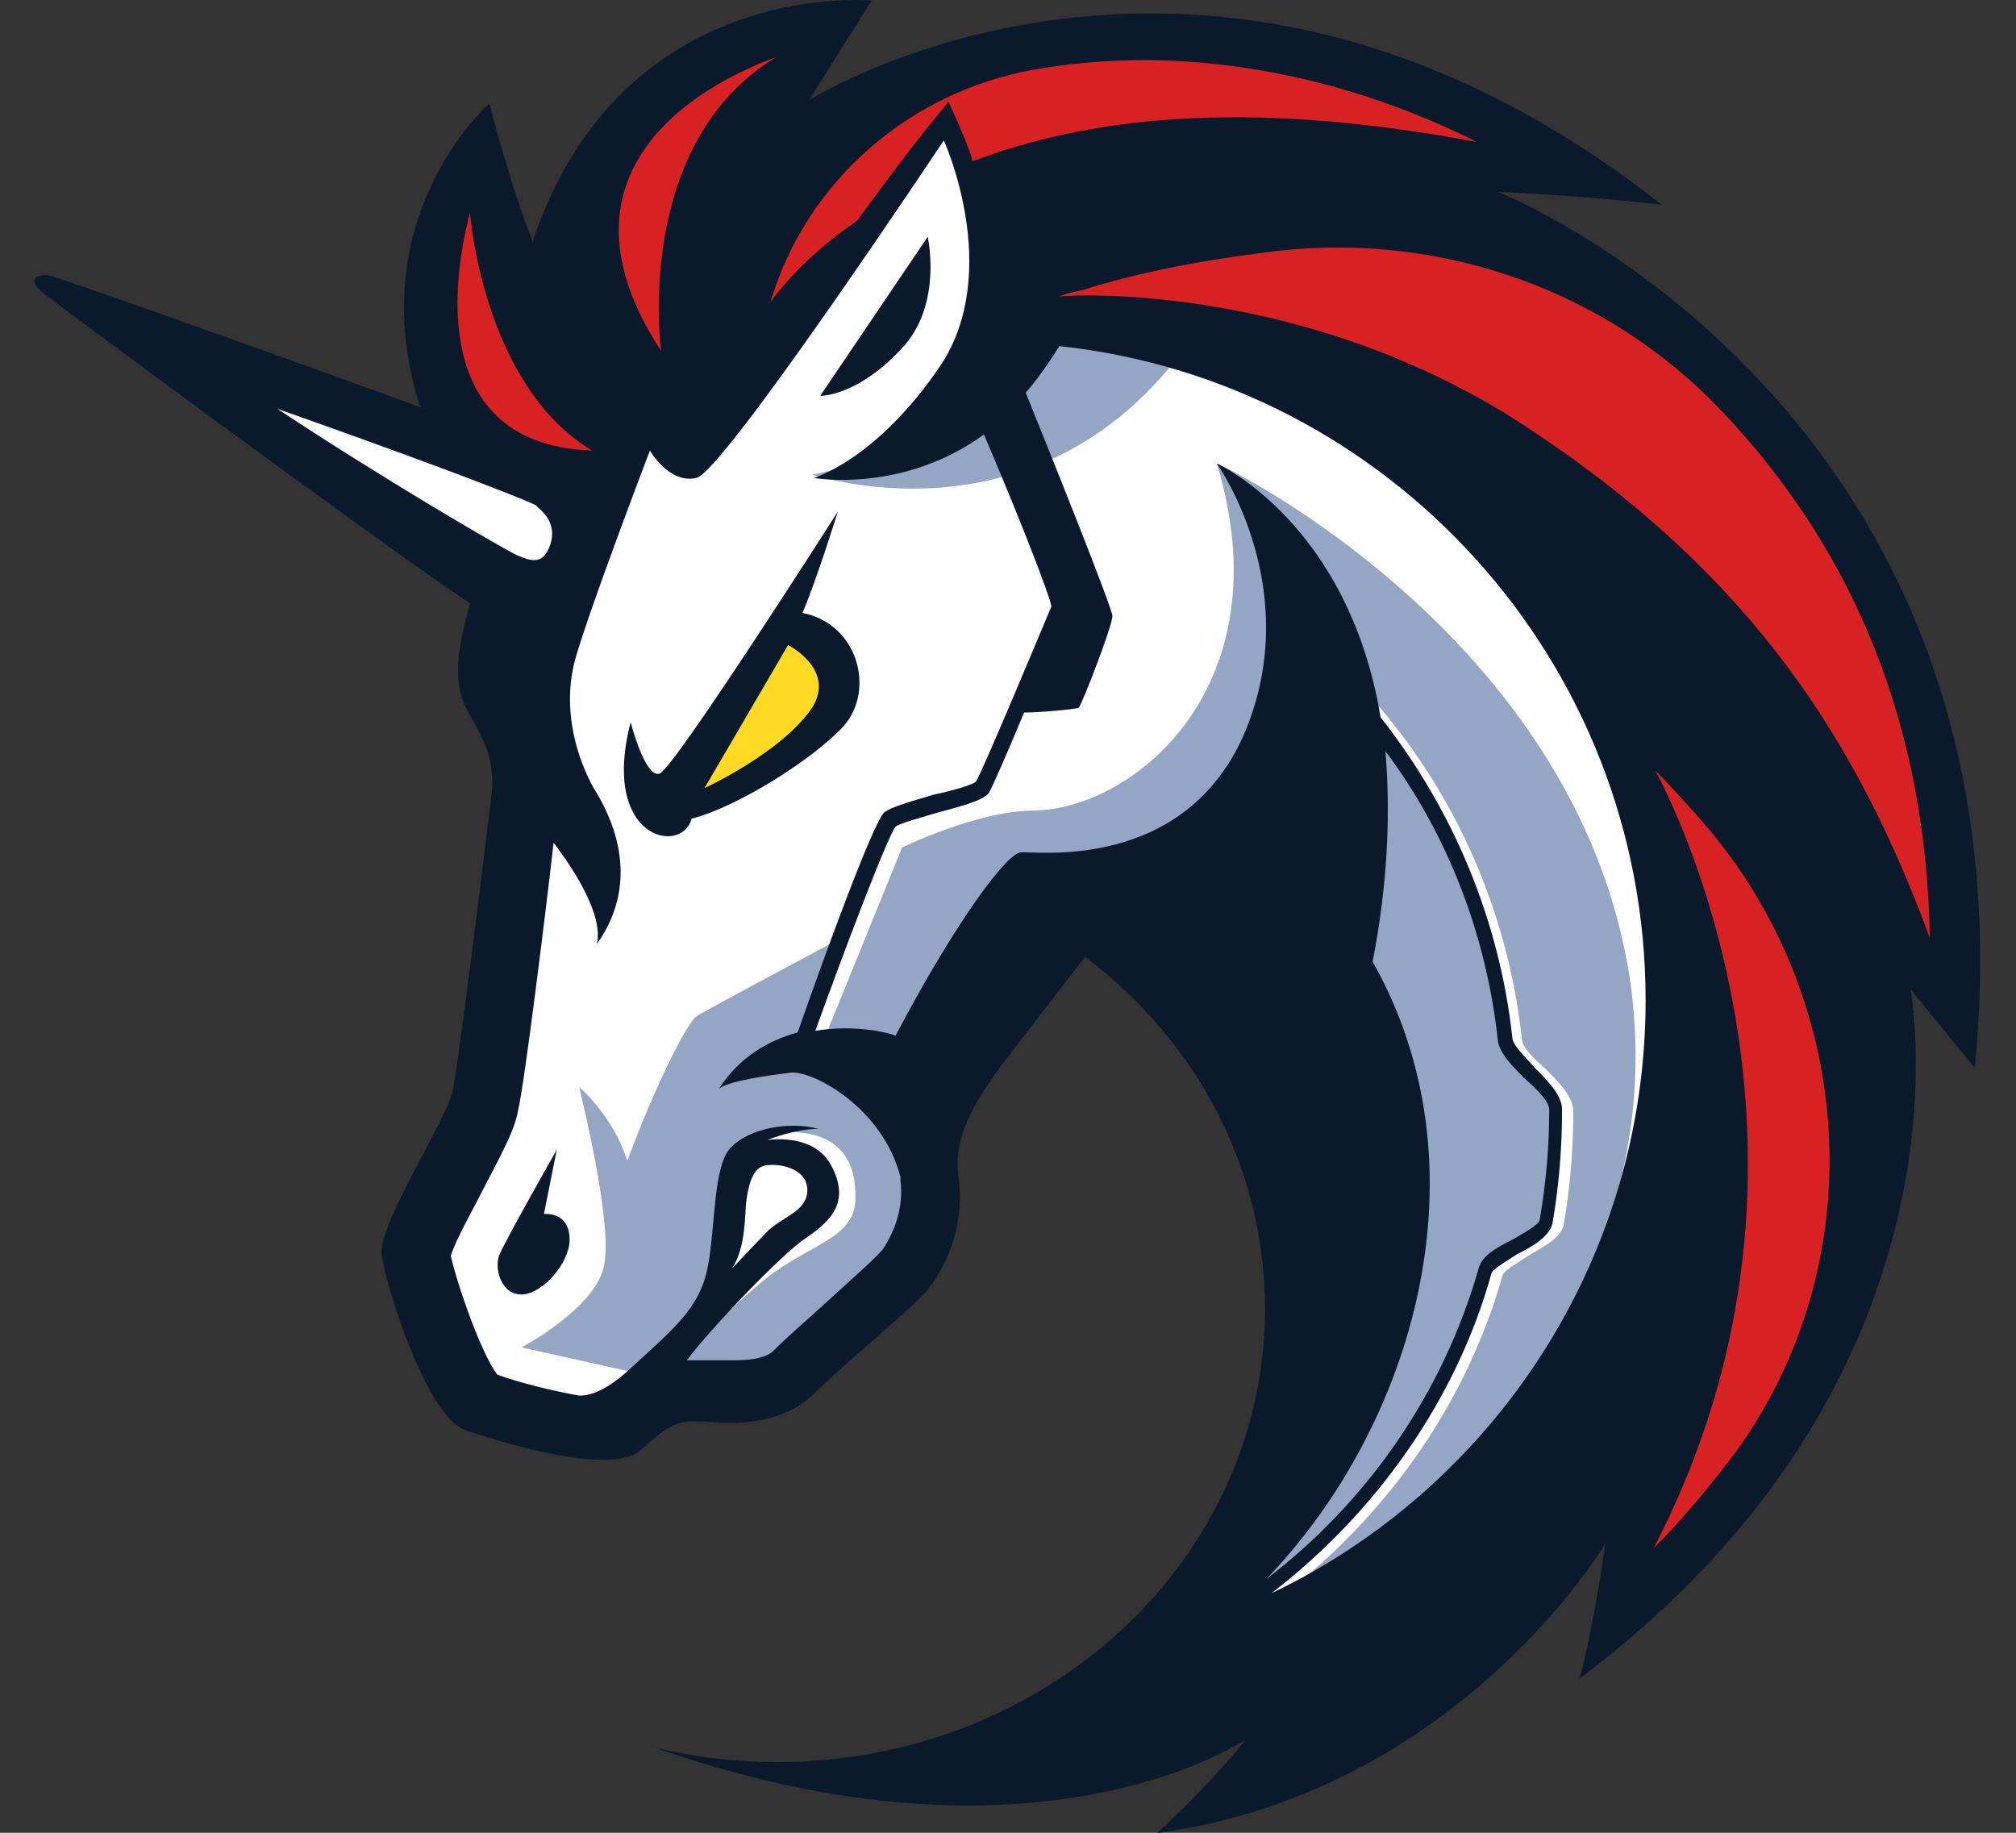 <svg width="55" height="50" viewBox="0 0 55 50" fill="none" xmlns="http://www.w3.org/2000/svg">
<rect x="0" y="0" width="55" height="50" fill="#333333" stroke="none"/>
<path d="M13.569 27.551L14.97 16.984L2.791 8.522L13.919 12.292L16.548 8.259L26.142 2.295L47.303 13.958L48.399 31.76L38.979 44.87L31.531 46.01L35.387 38.951V32.154L32.583 26.849L29.735 24.964L25.354 29.48V34.259L21.936 37.46L17.599 37.986L15.671 39.082L12.517 38.074L11.203 33.338L13.569 30.006V27.551Z" fill="white"/>
<path d="M33.021 8.434C30.699 7.952 28.158 8.083 28.158 8.083C28.158 8.083 27.326 11.942 22.156 12.95C22.2 12.95 28.991 15.274 33.021 8.434Z" fill="#94A6C3"/>
<path d="M35.123 43.423C37.927 41.231 40.03 38.205 40.994 34.785C41.038 34.654 41.432 34.434 41.695 34.259C42.133 33.996 42.571 33.777 42.659 33.426C42.834 32.417 42.922 31.365 42.922 30.313C42.922 29.918 42.528 29.524 42.133 29.129C41.827 28.866 41.52 28.559 41.52 28.34C41.082 24.35 39.242 20.623 36.306 17.905L36 18.212C38.847 20.886 40.688 24.525 41.082 28.384C41.126 28.735 41.476 29.085 41.827 29.436C42.133 29.699 42.484 30.094 42.484 30.269C42.484 31.278 42.396 32.286 42.221 33.294C42.177 33.47 41.783 33.645 41.476 33.821C41.038 34.04 40.644 34.259 40.556 34.61C39.505 38.337 37.095 41.581 33.897 43.686C34.466 42.458 36.263 38.468 37.226 36.451L37.051 29.962L31.487 24.569L28.333 25.008L24.872 30.62C24.872 30.62 26.492 32.681 24.214 35.092C21.98 37.46 20.227 37.986 20.227 37.986L18.606 37.109C19.088 36.495 20.052 35.575 20.797 34.961C22.067 33.908 23.338 33.821 23.338 32.681C23.382 30.313 20.841 30.971 20.841 30.971L19.921 31.848L19.526 35.092L17.599 37.504L17.38 37.46L14.225 36.758C14.225 36.758 16.153 35.75 16.46 34.61C16.766 33.514 15.846 29.875 15.802 29.655C15.846 29.699 16.723 30.445 17.117 31.672C17.818 29.743 18.738 27.901 19.001 27.726C19.264 27.551 22.812 25.665 22.812 25.665L21.629 28.778L22.506 28.296L24.609 23.122C24.609 23.122 26.668 22.114 28.201 22.114C30.961 22.07 35.036 18.694 33.196 12.643C33.721 12.862 42.834 17.422 44.411 26.367C45.594 33.251 41.695 39.696 35.123 43.423Z" fill="#94A6C3"/>
<path d="M24.697 9.398C25.704 8.214 25.31 6.46 25.31 6.46L22.375 10.801C22.331 10.801 23.426 10.845 24.697 9.398Z" fill="#0A192B"/>
<path d="M14.839 33.12L15.19 31.366C15.19 31.366 13.744 33.909 13.613 34.26C13.481 34.654 13.7 35.356 14.27 35.312C14.839 35.268 15.54 34.435 15.54 33.821C15.54 33.032 14.839 33.12 14.839 33.12Z" fill="#0A192B"/>
<path d="M40.864 5.233C40.864 5.233 43.054 5.321 45.333 5.584C40.207 1.55 35.344 0.366 31.401 0.366C25.968 0.366 22.288 2.602 22.069 2.734L23.777 0.016C23.777 0.016 16.943 -0.642 14.533 6.592C13.92 5.058 13.35 2.822 13.35 2.822C13.35 2.822 9.801 5.935 11.466 11.109C7.392 9.618 1.565 7.557 1.346 7.513C1.039 7.469 0.952 7.601 0.952 7.601C0.952 7.601 0.864 7.733 1.127 7.952C1.609 8.346 10.809 15.142 12.825 16.458C12.386 18.036 12.386 18.782 12.825 19.527C13.438 20.535 13.482 21.062 13.394 21.807C13.306 22.552 12.518 28.998 12.343 29.787C12.167 30.576 10.327 33.382 10.415 34.215C10.502 35.049 11.642 38.6 12.649 38.995C13.394 39.258 15.234 39.828 16.461 39.828C16.899 39.828 17.293 39.74 17.468 39.565C18.213 38.907 18.432 38.775 18.958 38.775C19.002 38.775 19.046 38.775 19.09 38.775C19.308 38.775 19.572 38.819 19.878 38.819C20.579 38.819 21.499 38.688 22.156 38.074C23.12 37.109 24.785 35.794 25.311 35.18C25.968 34.347 26.318 33.207 26.143 32.067C26.012 31.015 26.581 30.094 27.238 29.173C28.071 28.077 29.604 26.104 29.604 26.104C32.627 28.384 34.511 31.848 34.511 35.706C34.511 42.546 28.553 48.071 21.192 48.071C20.053 48.071 18.958 47.939 17.863 47.676C21.236 48.86 24.084 49.255 26.406 49.255C31.357 49.255 33.986 47.457 33.986 47.457C33.986 47.457 33.065 48.641 31.576 50C31.62 50 31.62 50 31.62 50C39.812 48.86 43.799 42.108 43.799 42.108C43.799 42.108 43.493 44.3 43.098 45.791C54.007 37.592 52.167 27.332 52.123 26.981C52.211 27.112 53.306 28.428 53.876 29.129C55.628 11.065 40.864 5.233 40.864 5.233ZM24.084 34.084C23.909 34.303 23.164 34.961 22.638 35.443C22.113 35.925 21.543 36.408 21.105 36.846C20.93 37.022 20.579 37.109 20.053 37.109C19.878 37.109 19.703 37.109 19.572 37.109C19.484 37.109 19.396 37.109 19.308 37.109C19.221 37.109 19.177 37.109 19.133 37.109C19.002 37.109 18.87 37.109 18.739 37.109C19.396 36.232 21.324 34.215 21.981 33.777C22.77 33.251 23.164 32.725 22.682 31.804C22.2 30.883 20.93 31.102 20.93 31.102C20.93 31.102 21.674 30.796 22.332 30.796C21.499 30.576 20.448 30.796 19.966 31.278C19.44 31.76 19.528 33.47 19.308 34.566C19.09 35.706 18.345 36.276 17.206 37.328C16.592 37.898 16.154 38.074 15.804 38.074C15.059 37.942 14.183 37.723 13.569 37.504C13.131 36.934 12.474 35.049 12.299 34.259C12.43 33.821 12.956 32.9 13.219 32.374C13.745 31.365 14.051 30.796 14.139 30.269C14.314 29.524 14.884 24.92 15.103 22.991C15.672 23.736 16.461 24.964 16.286 25.753C17.556 23.956 16.636 22.202 16.198 21.5C15.804 20.799 15.278 19.395 15.716 17.905C16.154 16.414 17.731 12.292 17.731 12.292C17.731 12.292 18.257 13.213 19.002 13.038C19.747 12.863 25.749 3.83 25.749 3.83C25.749 3.83 27.37 7.382 25.661 9.969C23.909 12.556 22.2 13.038 22.2 13.038C22.2 13.038 24.61 13.476 26.844 11.854C27.764 14.002 28.64 16.239 28.684 16.546C28.553 16.852 26.8 21.062 26.625 21.325C26.538 21.412 25.924 21.588 25.486 21.675C24.741 21.895 24.303 22.026 24.128 22.158C23.821 22.421 22.419 26.279 21.762 28.165C20.973 28.384 20.185 28.822 19.615 29.699C19.922 29.48 20.886 29.349 21.587 29.261C22.2 29.217 24.084 30.225 24.566 32.111C24.566 32.155 24.566 32.155 24.566 32.199C24.654 32.9 24.434 33.558 24.084 34.084ZM19.966 34.61C20.36 34.04 20.316 33.075 20.36 32.769C20.404 32.462 20.491 31.892 20.842 31.804C21.192 31.716 22.025 31.848 22.025 32.462C22.025 33.032 21.412 33.163 20.973 33.558C20.667 33.865 20.053 34.522 19.966 34.61ZM37.447 26.235C37.885 23.999 37.928 22.07 37.797 20.492C39.506 22.772 40.557 25.534 40.864 28.384C40.908 28.735 41.258 29.085 41.609 29.436C41.915 29.699 42.266 30.05 42.266 30.269C42.266 31.278 42.178 32.286 42.003 33.295C41.959 33.426 41.565 33.645 41.258 33.821C40.82 34.04 40.426 34.259 40.338 34.61C39.374 37.986 37.315 40.968 34.555 43.072C38.63 38.819 40.601 31.804 37.447 26.235ZM34.686 43.467C37.534 41.275 39.725 38.206 40.689 34.742C40.732 34.61 41.127 34.391 41.39 34.215C41.828 33.996 42.266 33.733 42.353 33.382C42.529 32.374 42.616 31.322 42.616 30.269C42.616 29.875 42.222 29.48 41.828 29.085C41.609 28.822 41.258 28.515 41.258 28.296C40.908 25.096 39.637 22.07 37.666 19.571C36.789 14.309 33.285 12.687 33.197 12.643C33.285 12.775 35.563 16.063 33.986 19.922C32.364 23.824 28.202 23.21 27.852 23.254C27.501 23.254 26.143 25.008 24.434 28.252C24.215 28.165 23.295 27.945 22.244 28.121C23.033 25.929 24.215 22.815 24.434 22.552C24.522 22.465 25.179 22.289 25.617 22.158C26.45 21.939 26.844 21.807 26.976 21.632C27.063 21.5 27.501 20.492 27.939 19.439C28.334 19.439 29.341 19.352 29.429 19.308C29.517 19.22 30.349 17.072 30.349 16.809C30.349 16.589 28.64 12.336 27.983 10.714C28.29 10.363 28.597 9.925 28.903 9.442C37.885 10.407 44.895 18.036 44.895 27.288C44.895 34.391 40.732 40.573 34.686 43.467Z" fill="#0A192B"/>
<path d="M23.032 19.79C23.865 18.825 23.427 17.028 21.893 16.721C22.287 15.8 22.857 13.959 22.857 13.959C22.857 13.959 18.388 20.974 17.994 21.105C17.599 21.237 17.205 19.702 17.205 19.702C16.373 22.903 18.607 23.341 18.87 22.333C20.097 22.026 22.2 20.711 23.032 19.79Z" fill="#0A192B"/>
<path d="M19.221 21.5L21.499 17.598C21.499 17.598 22.813 18.255 22.156 19.308C21.324 20.535 19.221 21.5 19.221 21.5Z" fill="#FFD923"/>
<path d="M47.391 39.564C46.733 40.441 45.989 41.362 45.112 42.239C50.764 31.365 45.375 21.412 45.156 21.018C45.55 21.412 45.945 21.851 46.295 22.245C50.633 27.068 51.158 34.303 47.391 39.564Z" fill="#D82122"/>
<path d="M52.647 25.578C50.676 20.273 47.872 15.756 41.694 11.679C35.736 7.733 29.34 8.039 28.989 8.083C28.945 8.083 28.901 8.083 28.901 8.083C29.121 7.996 29.34 7.952 29.559 7.908C30.917 7.469 32.669 7.119 34.422 6.899C39.066 6.242 43.754 7.82 46.952 11.196C46.996 11.24 46.996 11.24 47.039 11.284C50.676 15.143 52.56 19.966 52.647 25.578Z" fill="#D82122"/>
<path d="M40.292 3.874C33.765 2.647 29.559 3.26 26.536 4.4C26.448 4.05 26.141 3.348 25.878 2.778C24.958 3.874 23.994 5.19 23.381 6.023C21.716 7.163 21.015 8.259 21.015 8.259C21.979 4.97 24.783 2.515 28.2 1.901C29.164 1.726 30.216 1.638 31.355 1.638C34.378 1.682 37.401 2.427 40.292 3.874Z" fill="#D82122"/>
<path d="M16.154 12.293C11.028 12.117 12.736 6.154 12.824 5.804C12.824 5.848 13.175 10.495 16.154 12.293Z" fill="#D82122"/>
<path d="M21.192 1.55C17.249 3.917 18.037 9.574 18.037 9.574C14.269 3.83 20.885 1.681 21.192 1.55Z" fill="#D82122"/>
<path d="M14.707 13.871C14.969 14.09 15.232 14.485 14.926 15.055C14.75 15.362 14.487 15.318 14.093 15.142C13.567 14.879 10.413 13.038 7.565 11.152C10.807 12.292 14.093 13.52 14.619 13.783C14.619 13.783 14.663 13.827 14.707 13.871Z" fill="white"/>
</svg>
